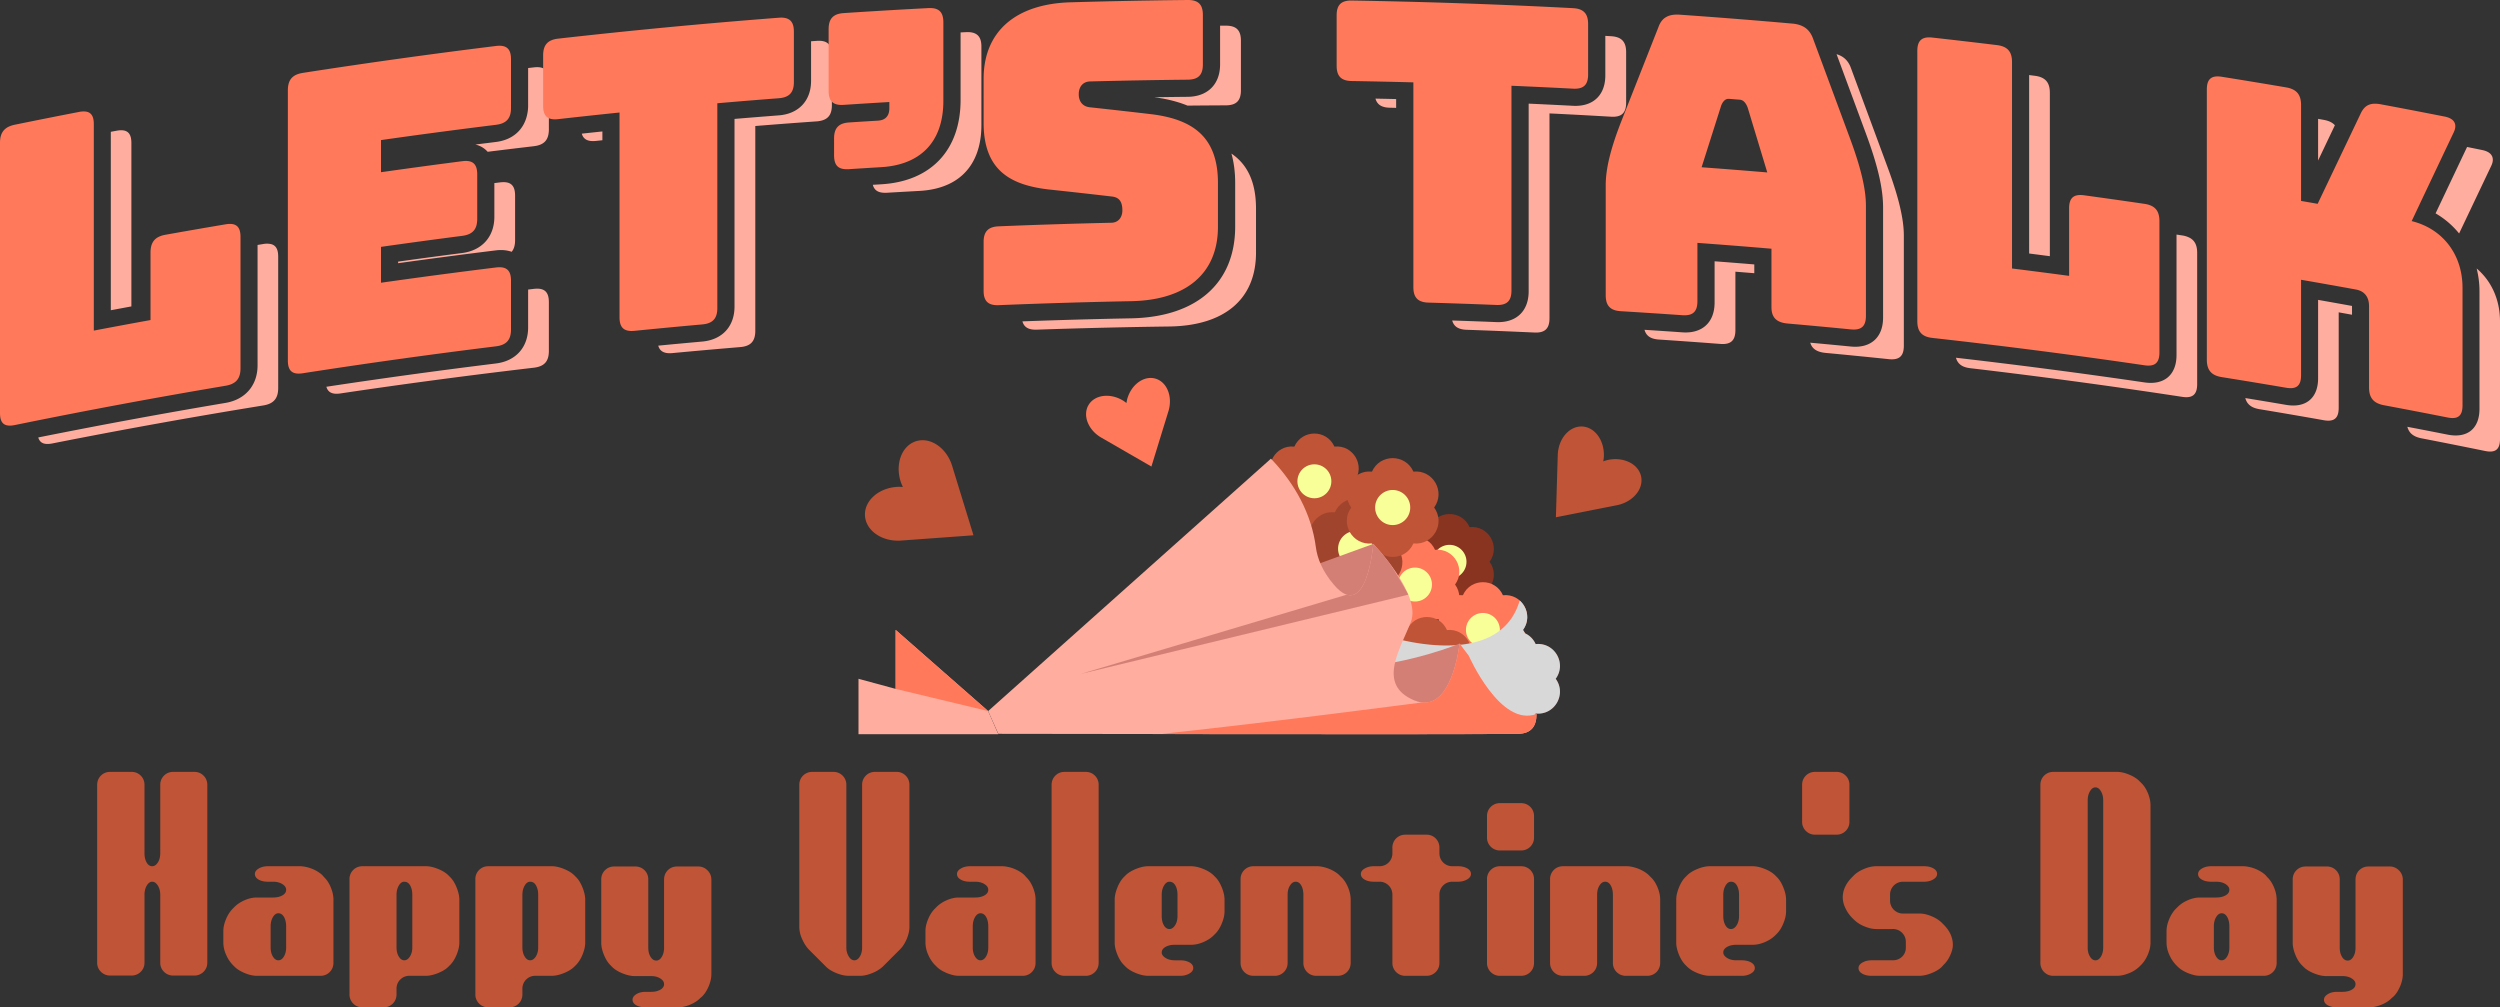 <svg version="1.1" id="Layer_1" xmlns="http://www.w3.org/2000/svg" x="0" y="0" viewBox="0 0 197.073 79.408" xml:space="preserve"><rect x="0" y="0" width="197.073" height="79.408" fill="#333333" stroke="none"/><style>.st0{fill:#ffad9f}.st1{fill:#ff795a}.st2{fill:#bf5437}.st3{fill:#a0442e}.st4{fill:#f8ff99}.st8{fill:#d37f75}</style><path class="st0" d="M10.357 24.154V11.271c0-.821-.36-1.117-1.175-.965l-.447.084v14.066l1.622-.302zM39.099 28.651c-4.464.55-8.922 1.163-13.372 1.837.13.456.487.62 1.119.525 5.07-.756 10.15-1.432 15.236-2.027.823-.096 1.185-.498 1.185-1.32v-3.848c0-.822-.362-1.143-1.185-1.047l-.45.053v2.987c0 1.564-.97 2.648-2.533 2.84zM36.437 19.944c-1.686.217-3.37.443-5.054.678v.127a485.93 485.93 0 017.716-1.014c.471-.058.881-.01 1.235.114.182-.215.27-.515.27-.914v-3.518c0-.822-.363-1.141-1.184-1.04l-.45.055v2.658c0 1.563-.972 2.653-2.533 2.854zM45.862 10.536c.132.461.49.64 1.124.572l.5-.053v-.693c-.542.057-1.083.115-1.624.174zM97.073 12.107c.193.69.295 1.456.295 2.306v3.453c0 4.473-3.065 7.13-8.2 7.227-2.857.055-5.714.135-8.571.24.132.471.491.676 1.128.654 3.48-.12 6.962-.204 10.443-.25 4.265-.053 6.843-2.077 6.843-5.828v-3.453c0-2.171-.717-3.517-1.938-4.35zM93.63 7.632c-.883.009-1.766.02-2.65.034l.074.008c.967.129 1.816.349 2.558.652 1.007-.01 2.013-.018 3.019-.022.827-.003 1.19-.365 1.19-1.187V3.204c0-.822-.364-1.184-1.19-1.18l-.452.001v3.053c0 1.564-.977 2.538-2.548 2.554zM108.427 7.773c.133.479.493.704 1.13.718l.5.012v-.694a481.15 481.15 0 00-1.63-.036zM135.16 20.597v3.253c0 1.564-.974 2.46-2.542 2.349-.994-.07-1.988-.137-2.983-.2.132.484.492.724 1.128.767 1.617.107 3.233.223 4.85.346.824.064 1.187-.269 1.187-1.091v-4.604l1.489.12v-.693a485.15 485.15 0 00-3.128-.247zM161.588 20.194V7.312c0-.822-.361-1.232-1.183-1.338l-.45-.057v14.066l1.633.211zM182.734 23.639v6.18c0 1.563-.965 2.363-2.52 2.097a486.627 486.627 0 00-3.218-.537c.13.496.486.772 1.117.877 1.69.28 3.38.57 5.068.87.817.144 1.176-.153 1.177-.975v-7.53l1.05.19v-.694c-.891-.162-1.783-.321-2.674-.478zM184.057 9.874c-.192-.216-.479-.355-.876-.425l-.447-.08v3.284l1.323-2.779zM195.233 21.163c.142.574.222 1.174.222 1.795v9.274c0 1.563-.961 2.337-2.51 2.03a487.11 487.11 0 00-3.175-.618c.13.5.485.786 1.114.908 1.673.324 3.346.657 5.017.999.813.166 1.172-.121 1.172-.943v-9.273c0-1.729-.684-3.19-1.84-4.172zM193.85 18.404a9452.46 9452.46 0 012.54-5.344c.292-.63.032-1.08-.717-1.232-.398-.082-.797-.162-1.195-.243l-2.483 5.234a6.773 6.773 0 011.854 1.585zM21.347 19.238a1.552 1.552 0 00-.595-.002l-.449.073v9.498c0 1.564-.966 2.69-2.522 2.953-4.932.831-9.855 1.74-14.766 2.724.13.45.484.596 1.112.472a485.855 485.855 0 0116.625-2.994c.818-.132 1.178-.551 1.178-1.373v-.31V20.23c0-.583-.186-.9-.583-.992zM42.815 5.381c-.184-.084-.426-.107-.733-.07l-.45.052V8.35c0 .28-.04.538-.1.784-.276 1.133-1.15 1.898-2.433 2.056l-1.627.203c.399.094.722.292.97.572 1.213-.151 2.426-.298 3.64-.44.623-.073.98-.322 1.118-.795a1.89 1.89 0 00.067-.526 6529.973 6529.973 0 000-3.847c0-.516-.143-.833-.452-.976zM65.32 3.478c-.192-.204-.496-.288-.932-.257a398.434 398.434 0 00-.452.032v3.119c0 1.563-.974 2.602-2.542 2.722-1.165.09-2.33.183-3.493.28V24.17c0 1.564-.974 2.615-2.541 2.754-1.158.104-2.315.211-3.472.323.131.463.49.646 1.125.586 1.779-.167 3.559-.325 5.34-.473.823-.068 1.186-.458 1.186-1.28V9.933c1.616-.13 3.232-.253 4.849-.366.152-.011.283-.037.405-.07.536-.15.783-.526.783-1.197v-.293-3.685c0-.388-.084-.664-.256-.845zM76.993 2.716c-.192-.137-.46-.198-.819-.182l-.452.021v5.322c0 3.957-2.335 6.418-6.243 6.65l-.676.041c.13.483.489.663 1.13.626.848-.05 1.695-.098 2.543-.144 1.949-.104 3.44-.87 4.237-2.33.42-.766.65-1.719.65-2.873V3.665c0-.464-.12-.772-.37-.95zM126.999 2.854l-.453-.026v3.118c0 1.564-.974 2.477-2.544 2.394a485.332 485.332 0 00-3.499-.17v14.795c0 1.563-.975 2.489-2.546 2.426-1.16-.047-2.32-.09-3.482-.127.133.48.492.71 1.13.732 1.783.062 3.567.135 5.35.217.826.039 1.19-.305 1.19-1.127V8.94a485.145 485.145 0 014.854.26c.825.049 1.188-.29 1.188-1.112V4.82 4.11c0-.822-.363-1.207-1.188-1.255zM149.789 16.369c-.21-.907-.534-1.954-.995-3.194-.954-2.587-1.91-5.172-2.865-7.753-.208-.618-.584-.983-1.154-1.15l2.292 6.197c.951 2.558 1.375 4.375 1.375 5.887v8.681c0 1.564-.972 2.433-2.538 2.28a484.165 484.165 0 00-3.203-.303c.143.488.533.742 1.219.806 1.658.155 3.316.32 4.973.492.823.086 1.185-.236 1.185-1.059v-.76-7.921c0-.634-.094-1.358-.29-2.203zM172.618 18.749a1.801 1.801 0 00-.597-.19l-.448-.069v9.498c0 1.564-.968 2.386-2.527 2.157a485.924 485.924 0 00-14.859-1.945c.132.49.49.75 1.124.824 5.58.656 11.15 1.41 16.71 2.26.82.126 1.18-.18 1.18-1.001v-.311-10.048c0-.582-.186-.959-.583-1.175z"/><g><path class="st1" d="M17.781 17.683c-1.58.267-3.16.54-4.74.823-.816.146-1.175.574-1.175 1.396v5.327c-1.491.27-2.982.547-4.471.832V9.783c0-.822-.359-1.115-1.174-.958-1.685.326-3.368.661-5.05 1.005C.359 9.997 0 10.433 0 11.255v21.309c0 .822.358 1.109 1.172.942a485.908 485.908 0 0116.61-3.097c.817-.138 1.177-.558 1.177-1.38V18.67c0-.822-.36-1.125-1.178-.987zM39.099 3.624a485.882 485.882 0 00-15.227 2.122c-.82.128-1.18.547-1.18 1.369v21.308c0 .823.36 1.127 1.18 1A485.868 485.868 0 0139.099 27.3c.821-.102 1.183-.506 1.183-1.329v-3.847c0-.822-.362-1.14-1.183-1.04-3.024.373-6.046.774-9.064 1.204v-2.828c2.133-.303 4.266-.593 6.402-.868.821-.106 1.182-.513 1.182-1.335V13.74c0-.822-.36-1.139-1.182-1.033-2.136.275-4.27.565-6.402.868v-2.532c3.018-.43 6.04-.831 9.064-1.204.821-.1 1.183-.506 1.183-1.328V4.664c0-.822-.362-1.14-1.183-1.04zM61.394 1.397A485.89 485.89 0 0044 3.046c-.823.093-1.185.497-1.185 1.319v3.979c0 .822.362 1.141 1.185 1.048 1.612-.182 3.224-.356 4.837-.522v16.146c0 .822.363 1.146 1.186 1.063 1.778-.178 3.557-.347 5.337-.505.824-.074 1.186-.466 1.186-1.289V8.14c1.616-.14 3.232-.273 4.848-.396.824-.064 1.187-.452 1.187-1.274V2.491c0-.822-.363-1.157-1.187-1.094zM73.177.638c-2.223.116-4.446.247-6.669.394-.825.055-1.188.442-1.188 1.264v4.867c0 .822.363 1.158 1.188 1.104 1.2-.08 2.399-.154 3.598-.225v.493c0 .592-.297.939-.891.975-.76.045-1.519.093-2.278.143-.824.053-1.188.44-1.188 1.262v1.315c0 .856.364 1.16 1.188 1.105.847-.055 1.694-.108 2.542-.159 2.971-.177 4.886-1.878 4.886-5.233V1.761c0-.822-.363-1.166-1.188-1.123zM90.854 9.014a495.78 495.78 0 00-4.925-.555c-.561-.052-.892-.437-.892-1.029 0-.592.33-.996.892-1.01 2.567-.067 5.134-.113 7.702-.139.826-.008 1.19-.372 1.19-1.194V1.173c0-.822-.364-1.181-1.19-1.173a485.6 485.6 0 00-9.255.182c-4.296.127-6.839 2.289-6.839 6.035V9.67c0 3.684 2.016 4.906 5.12 5.264 1.653.176 3.305.36 4.958.554.562.053.86.343.86 1.1 0 .525-.298.959-.86.971-2.964.067-5.926.16-8.889.282-.825.033-1.189.411-1.189 1.233v3.848c0 .822.364 1.167 1.19 1.134 3.48-.142 6.96-.247 10.442-.314 4.263-.08 6.842-2.12 6.841-5.871v-3.453c0-3.682-2.05-4.993-5.156-5.404zM124.002.643a485.901 485.901 0 00-17.445-.601c-.827-.014-1.19.343-1.19 1.165v3.98c0 .821.363 1.188 1.19 1.201 1.62.027 3.239.062 4.858.105v16.145c0 .823.364 1.194 1.19 1.217 1.784.052 3.568.114 5.352.185.826.033 1.19-.313 1.19-1.135V6.76a485.6 485.6 0 014.855.23c.825.044 1.188-.297 1.188-1.12V1.892c0-.822-.363-1.204-1.188-1.248zM142.939 3.094c-.263-.78-.79-1.158-1.648-1.234a485.927 485.927 0 00-8.871-.702c-.89-.062-1.42.232-1.683.97l-2.871 7.283c-.892 2.248-1.288 3.87-1.288 5.185v8.682c0 .822.364 1.204 1.189 1.254 1.617.097 3.234.203 4.85.316.826.058 1.188-.276 1.189-1.099v-4.603c1.946.142 3.892.295 5.837.46v4.604c0 .822.396 1.217 1.286 1.294 1.659.146 3.317.3 4.975.462.823.08 1.186-.244 1.186-1.066v-8.682c0-1.315-.396-3-1.285-5.388-.955-2.582-1.91-5.16-2.866-7.736zm-8.803 10.091l1.55-4.882c.165-.382.363-.531.627-.51l.824.065c.264.02.462.201.626.609l1.55 5.126a485.278 485.278 0 00-5.177-.408zM169.046 16.069c-1.585-.233-3.171-.457-4.758-.674-.82-.112-1.182.202-1.182 1.024v5.327c-1.5-.201-3-.395-4.5-.582V4.886c0-.821-.362-1.229-1.183-1.33a485.793 485.793 0 00-5.098-.594c-.823-.092-1.184.231-1.184 1.053v21.309c0 .822.361 1.222 1.184 1.314a485.9 485.9 0 0116.72 2.157c.82.12 1.181-.187 1.181-1.01V17.427c0-.822-.36-1.238-1.18-1.358zM190.11 17.43c1.108-2.342 2.216-4.68 3.323-7.013.294-.632.033-1.079-.716-1.227-1.673-.33-3.347-.652-5.022-.965-.848-.158-1.305.055-1.632.784-1.12 2.348-2.242 4.701-3.364 7.058a484.46 484.46 0 00-1.308-.228V8.275c0-.822-.359-1.246-1.177-1.386-1.69-.288-3.38-.567-5.072-.837-.818-.13-1.179.175-1.179.997v21.309c0 .822.36 1.24 1.18 1.37 1.69.27 3.382.55 5.071.838.818.14 1.177-.16 1.177-.982v-7.53c1.439.249 2.877.504 4.313.766.686.125 1.045.586 1.045 1.31v6.412c0 .822.36 1.25 1.175 1.402 1.675.314 3.348.636 5.02.967.816.162 1.174-.128 1.174-.95v-9.273c0-2.63-1.563-4.657-4.009-5.259z"/></g><g><path class="st2" d="M15.309 60.846c.295 0 .54.098.737.295a1 1 0 01.295.737V75.89c0 .28-.098.519-.295.716a1.001 1.001 0 01-.737.295h-1.644a1 1 0 01-.737-.295.976.976 0 01-.295-.716v-5.352c0-.281-.063-.523-.19-.727-.126-.203-.273-.306-.442-.306-.168 0-.313.103-.432.306-.12.204-.179.446-.179.727v5.352c0 .28-.098.519-.295.716a1.002 1.002 0 01-.737.295H8.693a1 1 0 01-.737-.295.974.974 0 01-.296-.716V61.878c0-.295.099-.54.296-.737.196-.197.442-.295.737-.295h1.665c.295 0 .54.098.737.295a1 1 0 01.295.737v5.373c0 .295.056.54.169.737.112.197.259.295.442.295.169 0 .316-.098.442-.295.127-.196.19-.442.19-.737v-5.373a1 1 0 01.295-.737c.197-.197.443-.295.737-.295h1.644zM26.075 69.948c.14.337.21.66.21.969v4.973c0 .294-.098.54-.294.737a1.001 1.001 0 01-.738.295H20.24c-.282 0-.594-.07-.938-.21-.344-.142-.615-.31-.811-.507l-.147-.147a2.592 2.592 0 01-.517-.79 2.34 2.34 0 01-.221-.959v-.927c0-.28.07-.59.21-.927.141-.337.317-.611.528-.822l.147-.147c.21-.21.477-.386.8-.527.324-.14.64-.21.949-.21h1.285c.295 0 .54-.057.738-.169.196-.112.294-.26.294-.443 0-.168-.098-.315-.294-.442-.198-.126-.443-.19-.738-.19h-.4c-.296 0-.542-.055-.738-.168-.197-.112-.295-.26-.295-.443 0-.168.102-.312.305-.431.204-.12.446-.18.727-.18h2.529c.126 0 .274.018.442.053a2.927 2.927 0 01.959.38c.147.09.27.186.369.284l.126.147c.211.197.386.464.527.8zm-3.519 3.076c0-.295-.056-.54-.168-.737-.113-.197-.26-.295-.443-.295-.168 0-.313.102-.432.305-.12.204-.179.446-.179.727v1.665c0 .28.06.52.179.716.12.197.264.295.432.295.169 0 .313-.098.432-.295.12-.197.18-.435.18-.716v-1.665zM35.999 69.969c.14.351.21.667.21.948v3.392c0 .282-.07.594-.21.938-.14.344-.31.615-.506.811l-.147.147c-.197.197-.471.365-.822.506-.351.14-.667.211-.948.211H32.29a1 1 0 00-.737.295 1 1 0 00-.295.737v.422c0 .295-.098.54-.295.737a1.002 1.002 0 01-.737.295h-1.644a1 1 0 01-.737-.295 1 1 0 01-.295-.737v-9.06a1 1 0 01.295-.738c.197-.196.443-.295.737-.295h4.994c.28 0 .597.07.948.211.351.14.625.31.822.506l.147.147c.196.197.365.471.506.822zm-3.498.569c0-.295-.056-.54-.168-.738-.113-.196-.268-.295-.464-.295-.168 0-.313.103-.431.306-.12.204-.18.446-.18.727v4.15c0 .282.06.52.18.717.118.197.263.295.43.295.17 0 .317-.098.443-.295.127-.197.19-.435.19-.716v-4.151zM45.922 69.969c.14.351.21.667.21.948v3.392c0 .282-.07.594-.21.938-.14.344-.31.615-.506.811l-.147.147c-.197.197-.47.365-.822.506-.351.14-.667.211-.948.211h-1.285a1 1 0 00-.738.295 1 1 0 00-.295.737v.422c0 .295-.098.54-.294.737a1.002 1.002 0 01-.738.295h-1.643a1 1 0 01-.738-.295 1 1 0 01-.295-.737v-9.06a1 1 0 01.295-.738c.197-.196.443-.295.738-.295h4.993c.28 0 .597.07.948.211.351.14.625.31.822.506l.147.147c.197.197.366.471.506.822zm-3.497.569c0-.295-.057-.54-.17-.738-.111-.196-.266-.295-.463-.295-.168 0-.313.103-.431.306-.12.204-.18.446-.18.727v4.15c0 .282.06.52.18.717.118.197.263.295.431.295.169 0 .317-.098.443-.295.126-.197.19-.435.19-.716v-4.151zM55.772 68.61a.993.993 0 01.305.727v7.458c0 .296-.07.611-.21.948-.14.337-.316.609-.527.816l-.147.124c-.197.207-.464.38-.8.518-.338.138-.662.207-.97.207h-2.528c-.296 0-.542-.055-.738-.165-.197-.112-.295-.256-.295-.436 0-.166.098-.31.295-.435.196-.124.442-.186.738-.186h.42c.296 0 .541-.056.739-.169.196-.112.294-.26.294-.442 0-.169-.098-.316-.294-.442-.198-.127-.443-.19-.738-.19H50.03c-.282 0-.598-.07-.949-.21-.35-.141-.625-.31-.821-.506l-.147-.148c-.198-.196-.366-.467-.506-.811-.14-.344-.211-.657-.211-.938v-4.993a1 1 0 01.295-.738c.197-.196.443-.295.738-.295h1.643c.295 0 .54.099.737.295.197.197.295.443.295.738v5.373c0 .28.06.52.18.716.118.197.27.295.452.295.169 0 .313-.098.432-.295.12-.197.18-.435.18-.716v-5.373c0-.295.098-.54.294-.738.197-.196.443-.295.738-.295h1.664c.281 0 .523.103.727.306zM71.394 61.14a1 1 0 01.295.738v11.188c0 .295-.07.611-.21.948-.141.338-.317.611-.528.822l-1.369 1.37a2.726 2.726 0 01-.832.505c-.345.14-.657.211-.938.211h-.927c-.281 0-.597-.07-.948-.21-.352-.142-.625-.31-.822-.507l-1.37-1.37c-.196-.21-.368-.48-.515-.81a2.338 2.338 0 01-.222-.959V61.878c0-.295.098-.54.295-.737.197-.197.443-.295.738-.295h1.643c.295 0 .54.098.738.295a1 1 0 01.294.737v12.81c0 .268.064.503.19.706.126.204.274.306.442.306.17 0 .313-.098.432-.295.12-.197.18-.435.18-.716v-12.81a1 1 0 01.294-.738c.197-.197.443-.295.738-.295h1.664a1 1 0 01.738.295zM81.423 69.948c.14.337.21.66.21.969v4.973c0 .294-.098.54-.294.737a1.001 1.001 0 01-.738.295h-5.014c-.282 0-.594-.07-.938-.21-.344-.142-.615-.31-.811-.507l-.147-.147a2.592 2.592 0 01-.517-.79 2.34 2.34 0 01-.221-.959v-.927c0-.28.07-.59.21-.927.141-.337.317-.611.528-.822l.147-.147c.211-.21.477-.386.8-.527.324-.14.64-.21.949-.21h1.285c.295 0 .54-.057.738-.169.196-.112.295-.26.295-.443 0-.168-.099-.315-.295-.442-.197-.126-.443-.19-.738-.19h-.4c-.295 0-.541-.055-.738-.168-.196-.112-.295-.26-.295-.443 0-.168.102-.312.306-.431.203-.12.445-.18.726-.18H79c.127 0 .274.018.443.053a2.926 2.926 0 01.959.38c.147.09.27.186.368.284l.126.147c.211.197.387.464.527.8zm-3.518 3.076c0-.295-.057-.54-.17-.737-.111-.197-.26-.295-.442-.295-.168 0-.312.102-.432.305-.12.204-.179.446-.179.727v1.665c0 .28.06.52.18.716.119.197.263.295.431.295.169 0 .313-.098.432-.295.12-.197.18-.435.18-.716v-1.665zM86.31 61.14a1 1 0 01.296.738V75.89c0 .294-.099.54-.295.737a1.002 1.002 0 01-.737.295H83.93a1 1 0 01-.737-.295 1 1 0 01-.296-.737V61.878c0-.295.098-.54.296-.737.196-.197.442-.295.737-.295h1.644c.294 0 .54.098.737.295zM96.319 69.969c.14.351.21.667.21.948v.927c0 .281-.07.594-.21.938-.141.344-.31.615-.506.811l-.147.147c-.211.211-.482.387-.812.527-.33.14-.65.21-.959.21H92.61c-.295 0-.54.057-.737.17-.197.112-.295.26-.295.442 0 .155.098.295.295.421.196.127.442.19.737.19h.421c.296 0 .541.056.738.168.196.113.295.26.295.443 0 .168-.102.312-.306.432a1.416 1.416 0 01-.727.179h-2.528c-.281 0-.597-.07-.948-.21-.35-.142-.625-.31-.822-.507l-.147-.147c-.197-.197-.365-.467-.506-.811-.14-.344-.21-.656-.21-.938v-3.392c0-.28.07-.597.21-.948.14-.35.309-.625.506-.822l.147-.147c.197-.197.471-.365.822-.506.35-.14.667-.21.948-.21h3.392c.281 0 .597.07.949.21.35.14.624.31.822.506l.147.147c.196.197.365.471.506.822zm-3.498.569c0-.295-.057-.54-.169-.738-.112-.196-.267-.295-.463-.295-.169 0-.313.103-.432.306-.12.204-.18.446-.18.727v1.664c0 .295.057.541.17.738.112.197.259.295.442.295.168 0 .316-.098.442-.295.127-.197.19-.443.19-.738v-1.664zM106.263 69.948c.141.337.21.66.21.969v4.973c0 .294-.097.54-.294.737a1.001 1.001 0 01-.737.295h-1.665a1 1 0 01-.737-.295 1.001 1.001 0 01-.295-.737v-5.352c0-.295-.057-.54-.169-.738-.112-.196-.26-.295-.442-.295-.169 0-.316.099-.442.295-.127.197-.19.443-.19.738v5.352c0 .294-.099.54-.295.737a1.002 1.002 0 01-.737.295h-1.644a1 1 0 01-.737-.295 1 1 0 01-.296-.737v-6.574a1 1 0 01.296-.738c.196-.196.442-.295.737-.295h5.014c.127 0 .27.018.432.053.162.035.324.084.485.147.161.064.316.141.464.232.147.092.27.187.368.285l.148.147c.21.197.386.464.526.8zM115.66 68.452c.197.113.295.26.295.442 0 .17-.101.313-.305.432-.204.12-.446.18-.727.18h-.421a1 1 0 00-.738.294.999.999 0 00-.295.738v5.352c0 .294-.098.54-.295.737a1 1 0 01-.737.295h-1.644a1 1 0 01-.737-.295 1.001 1.001 0 01-.295-.737v-5.352c0-.295-.098-.54-.295-.738a1.002 1.002 0 00-.737-.295h-.422c-.294 0-.54-.055-.737-.168-.197-.112-.295-.26-.295-.443 0-.168.102-.312.306-.431.203-.12.445-.18.726-.18h.422a1 1 0 00.737-.295 1 1 0 00.295-.737v-.421a1 1 0 01.295-.738c.196-.196.442-.295.737-.295h1.644a1 1 0 01.737.295c.197.197.295.442.295.738v.421c0 .295.098.54.295.737a1 1 0 00.738.295h.421c.295 0 .54.057.737.17zM120.633 63.606c.196.197.294.442.294.737v1.665a1 1 0 01-.294.737 1 1 0 01-.738.295h-1.643a1 1 0 01-.738-.295.998.998 0 01-.295-.737v-1.665a1 1 0 01.295-.737 1 1 0 01.738-.295h1.643c.295 0 .54.098.738.295zm0 4.972c.196.197.294.443.294.738v6.574c0 .294-.098.54-.294.737a1.002 1.002 0 01-.738.295h-1.643a1 1 0 01-.738-.295 1 1 0 01-.295-.737v-6.574a1 1 0 01.295-.738c.197-.196.443-.295.738-.295h1.643c.295 0 .54.099.738.295zM130.661 69.948c.14.337.21.66.21.969v4.973c0 .294-.098.54-.294.737a1.001 1.001 0 01-.737.295h-1.665a1 1 0 01-.737-.295 1.001 1.001 0 01-.295-.737v-5.352c0-.295-.057-.54-.17-.738-.111-.196-.259-.295-.442-.295-.168 0-.316.099-.442.295-.126.197-.19.443-.19.738v5.352c0 .294-.098.54-.294.737a1.002 1.002 0 01-.738.295h-1.643a1 1 0 01-.738-.295 1 1 0 01-.295-.737v-6.574a1 1 0 01.295-.738c.197-.196.443-.295.738-.295h5.014c.127 0 .27.018.432.053.162.035.323.084.485.147.16.064.316.141.464.232.147.092.27.187.368.285l.147.147c.211.197.387.464.527.8zM140.585 69.969c.14.351.21.667.21.948v.927c0 .281-.07.594-.21.938-.14.344-.31.615-.506.811l-.147.147c-.21.211-.481.387-.811.527-.33.14-.65.21-.959.21h-1.285c-.295 0-.541.057-.738.17-.196.112-.295.26-.295.442 0 .155.099.295.295.421.197.127.443.19.738.19h.421c.296 0 .54.056.737.168.197.113.296.26.296.443 0 .168-.102.312-.306.432a1.416 1.416 0 01-.727.179h-2.528c-.282 0-.597-.07-.948-.21-.351-.142-.626-.31-.822-.507l-.147-.147c-.197-.197-.366-.467-.506-.811-.14-.344-.211-.656-.211-.938v-3.392c0-.28.07-.597.211-.948.14-.35.309-.625.506-.822L133 69c.197-.197.47-.365.822-.506.35-.14.667-.21.948-.21h3.392c.281 0 .597.07.948.21.351.14.625.31.822.506l.147.147c.197.197.366.471.506.822zm-3.497.569c0-.295-.057-.54-.17-.738-.111-.196-.266-.295-.463-.295-.168 0-.312.103-.431.306-.12.204-.18.446-.18.727v1.664c0 .295.057.541.17.738.111.197.259.295.441.295.169 0 .317-.098.443-.295.126-.197.19-.443.19-.738v-1.664zM145.494 61.14a1 1 0 01.295.738v2.887a1 1 0 01-.295.737 1 1 0 01-.737.295h-1.665a1 1 0 01-.737-.295.999.999 0 01-.296-.737v-2.887c0-.295.098-.54.296-.737.196-.197.442-.295.737-.295h1.665c.294 0 .54.098.737.295zM153.942 74.488c0 .238-.07.51-.21.819s-.316.56-.527.755l-.126.146c-.197.196-.47.364-.822.504-.351.14-.667.21-.948.21h-3.771c-.296 0-.54-.056-.738-.168-.197-.113-.295-.26-.295-.443 0-.169.102-.313.305-.432.204-.12.446-.18.728-.18h1.664c.295 0 .54-.094.738-.284a.966.966 0 00.295-.726v-.422c0-.295-.099-.54-.295-.737a1.003 1.003 0 00-.738-.295h-1.306c-.282 0-.59-.07-.927-.211a2.51 2.51 0 01-.822-.527L146 72.35a2.703 2.703 0 01-.527-.759 1.963 1.963 0 01-.211-.842c0-.576.246-1.11.738-1.602l.147-.147c.196-.197.464-.365.8-.506.338-.14.654-.21.949-.21h3.771c.295 0 .541.056.738.168s.295.26.295.442c0 .17-.102.313-.306.432-.204.12-.446.18-.727.18h-1.643a1.014 1.014 0 00-1.032 1.041v.424a1.014 1.014 0 001.032 1.042h1.285c.295 0 .611.07.948.21.337.14.611.315.822.524l.126.126c.492.49.737 1.028.737 1.615zM169.313 62.51c.14.337.21.66.21.97v10.83c0 .294-.07.607-.21.937-.14.33-.316.6-.527.811l-.147.147a2.466 2.466 0 01-.801.506c-.337.14-.654.211-.949.211h-5.014a1 1 0 01-.737-.295 1 1 0 01-.296-.737V61.878c0-.295.099-.54.296-.737.196-.197.442-.295.737-.295h5.014c.281 0 .594.07.938.21.344.141.614.31.812.506l.147.148c.21.197.386.463.527.8zm-3.519.59c0-.28-.06-.523-.18-.727-.119-.203-.263-.305-.431-.305-.169 0-.313.102-.432.305-.12.204-.18.446-.18.727V74.69c0 .28.06.52.18.716.119.197.263.295.432.295.168 0 .312-.098.432-.295.119-.197.179-.435.179-.716V63.1zM179.257 69.948c.14.337.21.66.21.969v4.973c0 .294-.098.54-.295.737a1.001 1.001 0 01-.737.295h-5.014c-.282 0-.594-.07-.938-.21-.344-.142-.615-.31-.811-.507l-.147-.147a2.592 2.592 0 01-.517-.79 2.34 2.34 0 01-.221-.959v-.927c0-.28.07-.59.21-.927.141-.337.317-.611.528-.822l.147-.147c.21-.21.477-.386.8-.527.323-.14.64-.21.949-.21h1.284c.296 0 .541-.057.738-.169.197-.112.295-.26.295-.443 0-.168-.098-.315-.295-.442-.197-.126-.442-.19-.738-.19h-.4c-.295 0-.54-.055-.737-.168-.197-.112-.295-.26-.295-.443 0-.168.102-.312.305-.431.204-.12.446-.18.727-.18h2.529c.126 0 .273.018.442.053a2.926 2.926 0 01.959.38c.147.09.27.186.369.284l.126.147c.21.197.386.464.527.8zm-3.519 3.076c0-.295-.056-.54-.169-.737-.112-.197-.26-.295-.442-.295-.168 0-.313.102-.432.305-.12.204-.179.446-.179.727v1.665c0 .28.06.52.179.716.12.197.264.295.432.295.169 0 .313-.098.432-.295.12-.197.18-.435.18-.716v-1.665zM189.107 68.61a.993.993 0 01.305.727v7.458c0 .296-.07.611-.21.948-.14.337-.316.609-.527.816l-.147.124c-.197.207-.464.38-.8.518-.338.138-.662.207-.97.207h-2.528c-.296 0-.542-.055-.738-.165-.197-.112-.295-.256-.295-.436 0-.166.098-.31.295-.435.196-.124.442-.186.738-.186h.42c.296 0 .541-.056.738-.169.197-.112.295-.26.295-.442 0-.169-.098-.316-.295-.442-.197-.127-.442-.19-.738-.19h-1.284c-.282 0-.598-.07-.949-.21-.35-.141-.625-.31-.821-.506l-.148-.148c-.197-.196-.365-.467-.505-.811-.14-.344-.211-.657-.211-.938v-4.993a1 1 0 01.295-.738c.197-.196.443-.295.737-.295h1.644c.295 0 .54.099.737.295.197.197.295.443.295.738v5.373c0 .28.06.52.18.716.118.197.27.295.452.295.169 0 .313-.098.432-.295.12-.197.18-.435.18-.716v-5.373c0-.295.098-.54.294-.738.197-.196.443-.295.737-.295h1.665c.281 0 .523.103.727.306z"/></g><g><path class="st3" d="M121.055 50.774c1.492-.162 2.465 1.525 1.58 2.735.885 1.21-.088 2.897-1.58 2.735-.605 1.372-2.552 1.372-3.158 0-1.49.162-2.465-1.525-1.579-2.735-.886-1.21.088-2.897 1.58-2.735.605-1.372 2.552-1.372 3.157 0z"/><circle class="st4" cx="119.476" cy="53.509" r="1.338"/><path d="M115.843 41.552c1.491-.162 2.465 1.524 1.579 2.735.886 1.21-.088 2.897-1.58 2.735-.604 1.372-2.552 1.372-3.157 0-1.491.162-2.465-1.525-1.58-2.735-.885-1.21.089-2.897 1.58-2.735.605-1.373 2.553-1.373 3.158 0z" fill="#893420"/><circle class="st4" cx="114.264" cy="44.287" r="1.338"/><path class="st2" d="M105.19 35.205c1.492-.162 2.466 1.525 1.58 2.735.886 1.21-.088 2.897-1.58 2.735-.605 1.372-2.552 1.372-3.157 0-1.492.162-2.465-1.525-1.58-2.735-.885-1.21.088-2.897 1.58-2.735.605-1.372 2.552-1.372 3.158 0z"/><circle class="st4" cx="103.612" cy="37.94" r="1.338"/><path class="st1" d="M113.122 43.344c1.492-.162 2.465 1.525 1.58 2.735.885 1.21-.088 2.897-1.58 2.735-.605 1.372-2.552 1.372-3.158 0-1.49.162-2.465-1.525-1.578-2.735-.887-1.21.087-2.897 1.578-2.735.606-1.372 2.553-1.372 3.158 0z"/><circle class="st4" cx="111.543" cy="46.079" r="1.338"/><path class="st1" d="M118.476 46.922c1.49-.162 2.465 1.525 1.579 2.735.886 1.21-.088 2.897-1.58 2.735-.605 1.372-2.552 1.372-3.157 0-1.492.162-2.465-1.525-1.58-2.735-.885-1.21.088-2.897 1.58-2.735.605-1.372 2.552-1.372 3.158 0z"/><circle class="st4" cx="116.897" cy="49.657" r="1.338"/><path class="st3" d="M108.539 40.386c1.564-.17 2.586 1.6 1.656 2.87.93 1.269-.092 3.038-1.656 2.868-.635 1.44-2.679 1.44-3.313 0-1.565.17-2.587-1.6-1.657-2.869-.93-1.27.092-3.04 1.657-2.87.634-1.44 2.678-1.44 3.313 0z"/><circle class="st4" cx="106.882" cy="43.255" r="1.403"/><path class="st2" d="M111.418 37.178c1.543-.168 2.55 1.577 1.634 2.83.917 1.252-.09 2.997-1.634 2.83-.626 1.42-2.641 1.42-3.268 0-1.543.167-2.55-1.578-1.633-2.83-.917-1.253.09-2.998 1.633-2.83.627-1.42 2.642-1.42 3.268 0z"/><circle class="st4" cx="109.784" cy="40.008" r="1.384"/><path class="st2" d="M114.064 49.668c1.492-.162 2.465 1.524 1.58 2.735.885 1.21-.089 2.897-1.58 2.735-.605 1.372-2.552 1.372-3.158 0-1.491.162-2.465-1.525-1.579-2.735-.886-1.21.088-2.897 1.58-2.735.605-1.373 2.552-1.373 3.157 0z"/><circle class="st4" cx="112.485" cy="52.403" r="1.338"/><path d="M113.22 48.817c.07.032.14.058.205.1-.005-.032-.007-.064-.01-.096-.063.003-.13 0-.195-.004z" fill="none"/><path d="M109.327 52.403c-.886 1.21.088 2.897 1.58 2.735.605 1.372 2.552 1.372 3.157 0 1.203.13 2.067-.94 1.893-1.995.064.041.133.066.201.098.045.091.097.181.16.268-.886 1.21.088 2.897 1.58 2.735.605 1.372 2.552 1.372 3.157 0 1.491.162 2.465-1.525 1.58-2.735.885-1.21-.089-2.897-1.58-2.735a1.672 1.672 0 00-.84-.85 1.797 1.797 0 00-.16-.267c.575-.785.364-1.768-.26-2.32-1.547 5.338-9.322 3.15-10.314 2.848-.542.563-.695 1.478-.154 2.218z" fill="#d8d8d8"/><path class="st8" d="M108.255 42.875l-10.19 3.707s6.486 5.158 6.884 4.841c.398-.317 3.96-3.535 4.04-4.007s-.734-4.541-.734-4.541zM115.054 50.73s-3.726 1.612-8.887 1.988c-5.565.406.715 3.57.715 3.57s7.099-.043 7.382-.121c.283-.077 1.212.087 1.295-.57s-.505-4.867-.505-4.867z"/><path class="st0" d="M115.779 51.696c-.433-.56-.725-.966-.725-.966s-.587 5.725-3.568 4.48c-2.981-1.246-1.107-4.012-.263-6.199.844-2.186-2.968-6.136-2.968-6.136s-.505 6.278-3.118 3.204c-.914-1.076-1.298-2.09-1.41-2.954-.338-2.596-1.645-4.97-3.447-6.868l-.094-.1-22.292 19.897.802 1.793s36.94.068 40.977 0c1.069-.018 1.455-.649 1.45-1.563l-.007.004c-2.85 1.075-5.337-4.592-5.337-4.592z"/><path class="st8" d="M111.005 46.858a29.54 29.54 0 00-1.436-2.415c-.688-.916-1.314-1.568-1.314-1.568s-.367 4.546-2.088 4.003l-5.58 1.662-15.39 4.584 16.255-3.933 7.54-1.824 2.021-.489-.008-.02z"/><path class="st1" d="M119.673 57.847c1.069-.018 1.455-.649 1.45-1.563l-.007.004c-2.85 1.075-5.337-4.592-5.337-4.592-.433-.56-.725-.966-.725-.966s-.505 4.907-2.948 4.642c0 0-12.235 1.605-20.485 2.475l1.247.02c10.886.013 24.448.02 26.805-.02z"/><path class="st0" d="M77.894 56.054l-7.29-6.397v4.647l-2.93-.795v4.368h11.022z"/><path class="st1" d="M70.604 54.304l7.29 1.75-7.29-6.397zM91.082 29.847c-.899-.258-1.891.452-2.217 1.585a2.663 2.663 0 00-.068.339 2.66 2.66 0 00-.28-.201c-1.011-.609-2.221-.452-2.704.349-.482.801-.055 1.944.956 2.552l3.996 2.306 1.356-4.41c.325-1.134-.14-2.262-1.039-2.52zm-1.477 3.978h-.002v-.002l.003.001-.001.001z"/><path class="st2" d="M72.19 34.787c-1.113.365-1.643 1.799-1.183 3.203.046.14.106.27.167.4a3.334 3.334 0 00-.432-.012c-1.476.08-2.62 1.094-2.557 2.264.063 1.17 1.31 2.054 2.786 1.974l5.767-.42-1.698-5.527c-.46-1.405-1.736-2.247-2.85-1.882zm1.267 5.164l-.002.002v-.004h.003v.002zM129.366 37.55c-.214-.982-1.39-1.56-2.628-1.29-.123.027-.24.066-.355.107.022-.12.042-.24.048-.367.061-1.265-.703-2.33-1.706-2.379-1.003-.048-1.866.938-1.927 2.203l-.148 4.953 4.861-.962c1.238-.27 2.068-1.283 1.855-2.265zm-4.514.627l-.002-.002h.003v.003l-.001-.001z"/></g></svg>